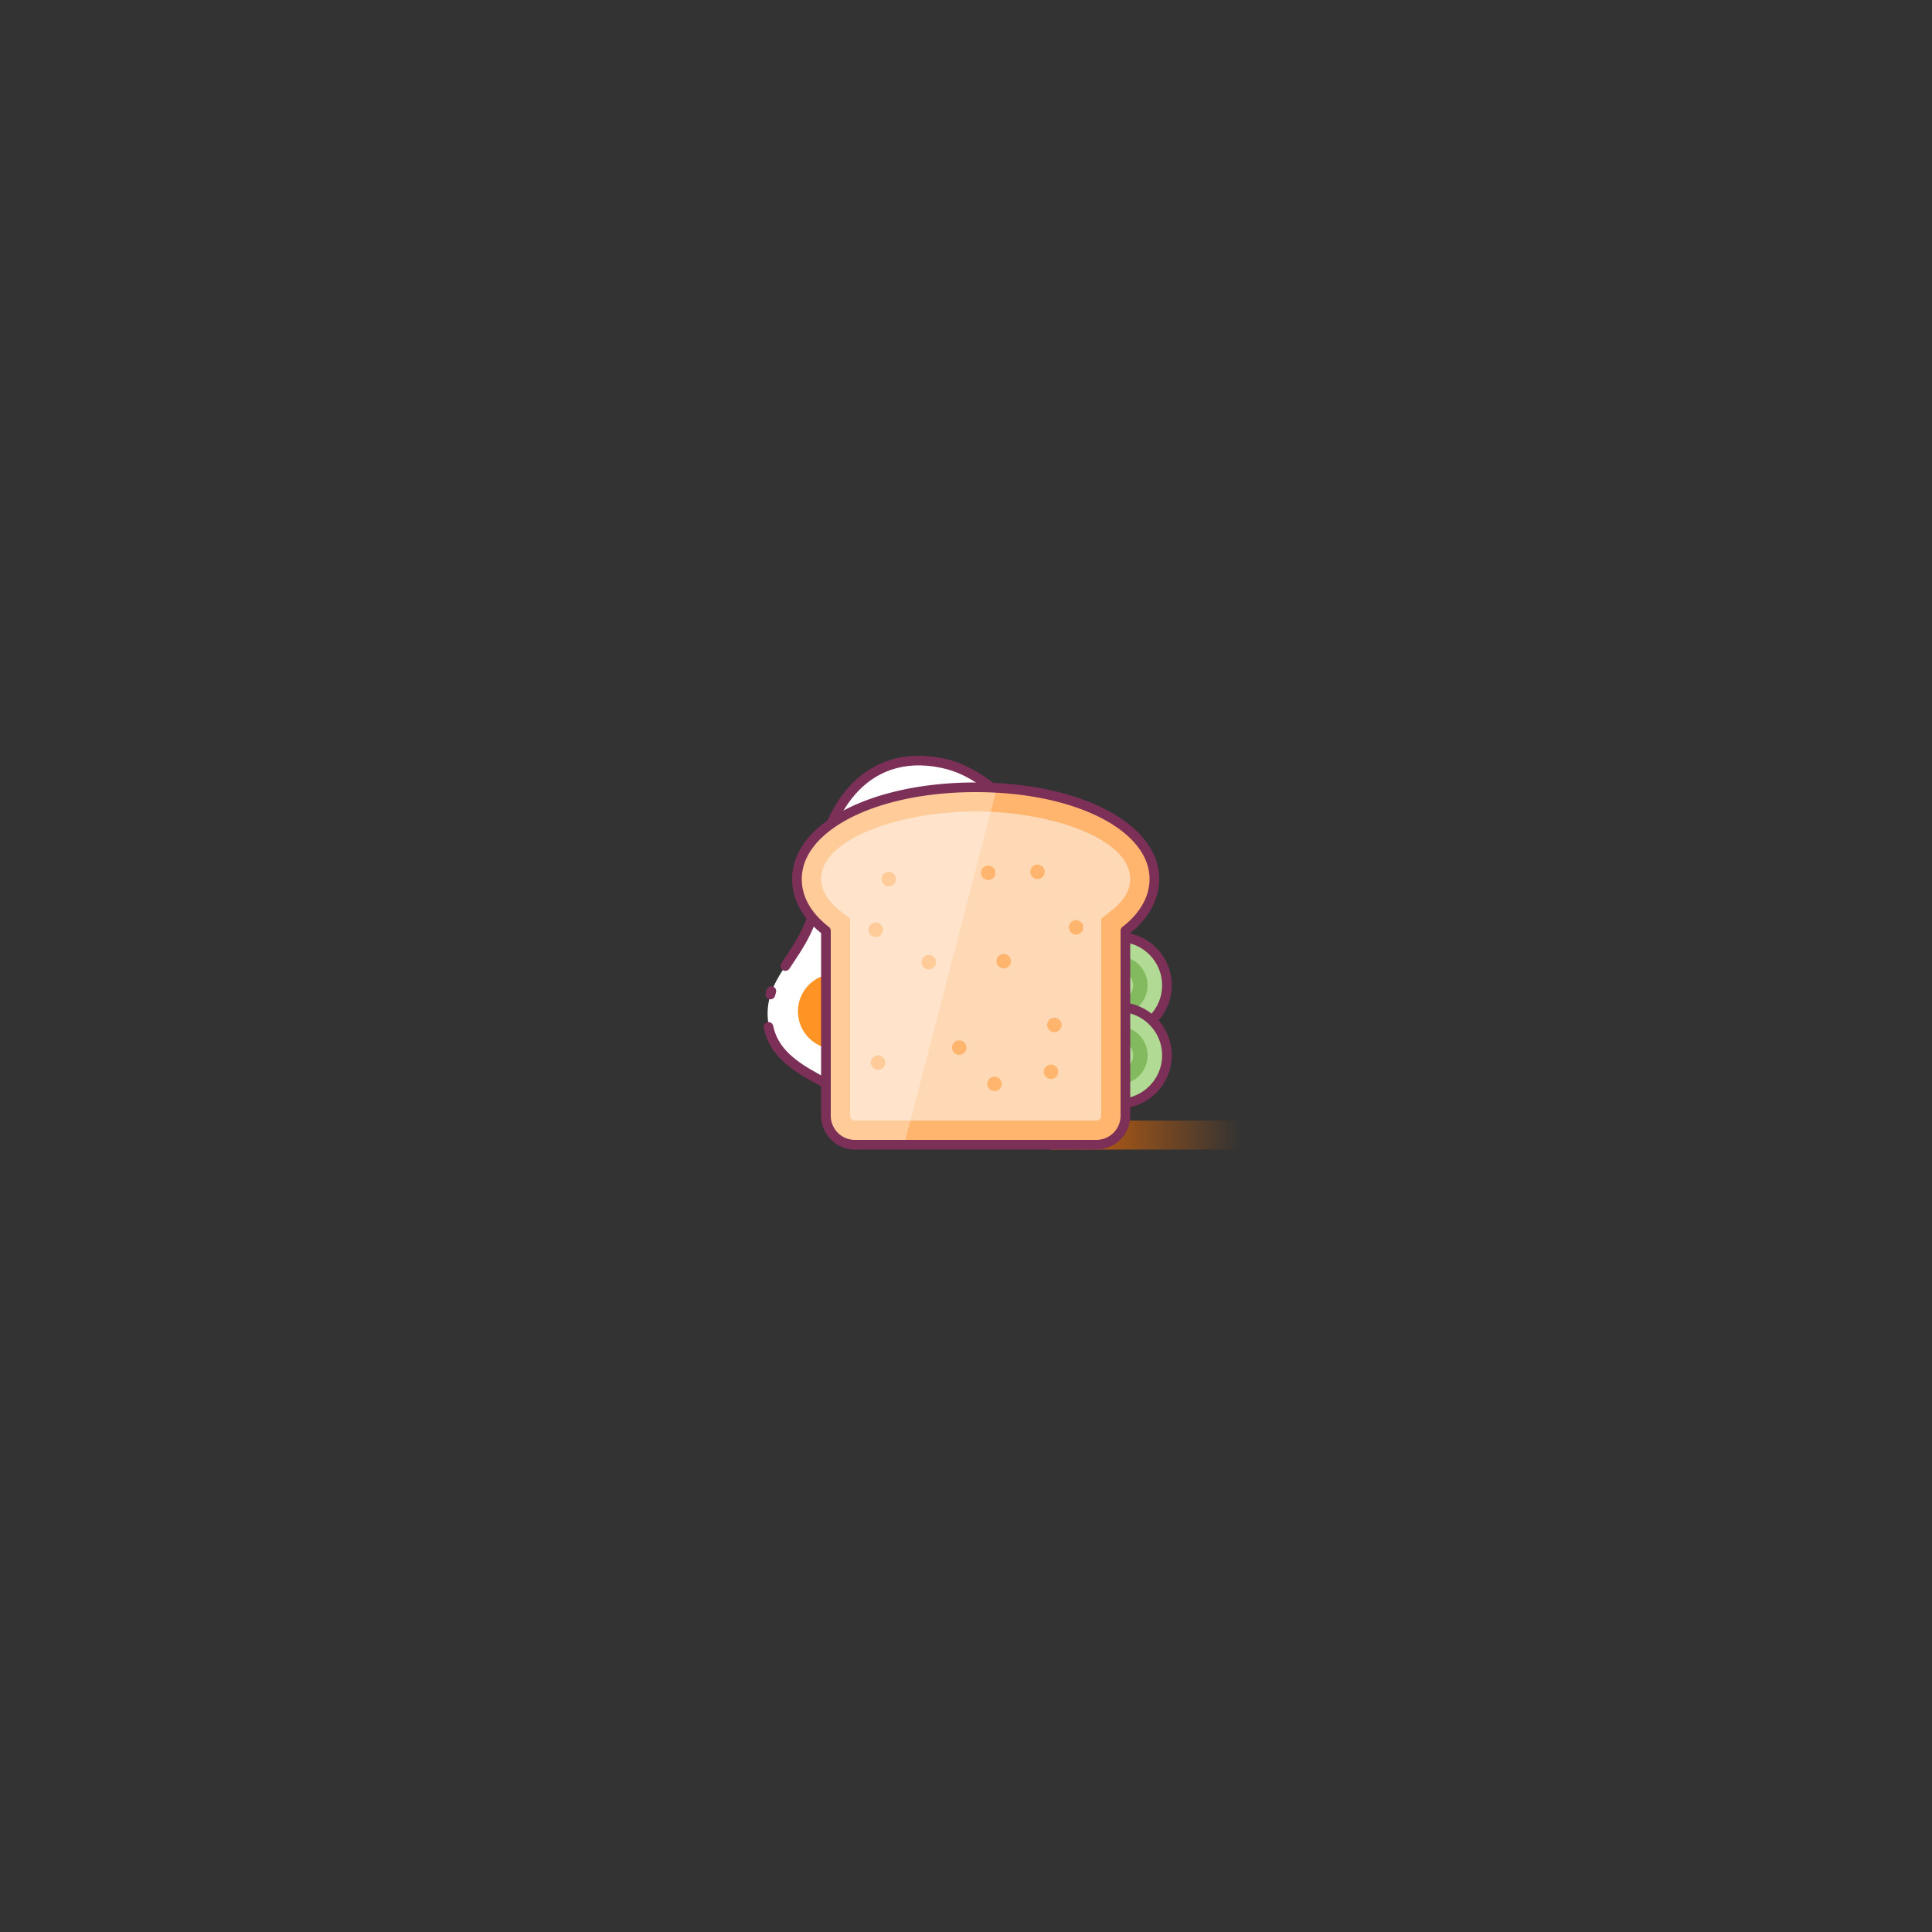 <svg id="Layer_1" data-name="Layer 1" xmlns="http://www.w3.org/2000/svg" xmlns:xlink="http://www.w3.org/1999/xlink" viewBox="0 0 400 400"><rect x="0" y="0" width="400" height="400" fill="#333333" stroke="none"/><defs><style>.cls-1,.cls-9{fill:#fff;}.cls-2{fill:none;stroke:#7c2f57;stroke-linecap:round;stroke-linejoin:round;stroke-width:2px;}.cls-3{fill:#ff9323;}.cls-4{fill:#b1db95;}.cls-5{fill:#83ba60;}.cls-6{opacity:0.8;fill:url(#linear-gradient);}.cls-7{fill:#ffb56d;}.cls-8{fill:#ffd9b5;}.cls-9{opacity:0.3;}</style><linearGradient id="linear-gradient" x1="217.58" y1="235" x2="257.58" y2="235" gradientUnits="userSpaceOnUse"><stop offset="0" stop-color="#fe7100"/><stop offset="0.98" stop-color="#fe7100" stop-opacity="0"/></linearGradient></defs><title>Food Icons</title><path class="cls-1" d="M229.6,175.3c-17.3,0-21.4-14.6-34.5-17.3-16.5-3.5-25.1,10.7-25.7,25s-11.5,17.8-10.4,28.3,16,12.7,25.7,21.3l35.7-1.3C232.1,217.2,229.6,175.3,229.6,175.3Z"/><path class="cls-2" d="M159.7,205.2l-.2.7"/><path class="cls-2" d="M159.1,212.6c2.1,10.2,16.2,11.7,25.5,20l35.7-1.3c11.8-14.2,9.3-56,9.3-56-17.3,0-21.4-14.6-34.5-17.3-16.5-3.5-25.1,10.7-25.7,25-.4,8-3.9,12.6-6.8,17"/><circle class="cls-3" cx="173" cy="209.4" r="7.8"/><circle class="cls-4" cx="231.6" cy="204" r="10"/><circle class="cls-5" cx="231.6" cy="204" r="6"/><circle class="cls-4" cx="231.6" cy="204" r="3"/><circle class="cls-2" cx="231.6" cy="204" r="10"/><circle class="cls-4" cx="231.6" cy="218.5" r="10"/><circle class="cls-5" cx="231.6" cy="218.5" r="6"/><circle class="cls-4" cx="231.6" cy="218.5" r="3"/><circle class="cls-2" cx="231.6" cy="218.5" r="10"/><rect class="cls-6" x="217.6" y="232" width="40" height="6"/><path class="cls-7" d="M177,237a6,6,0,0,1-6-6V192.7c-4.9-3.8-6-7.8-6-10.7,0-10.8,15.9-19,37-19s37,8.2,37,19c0,2.8-1.1,6.9-6,10.7V231a6,6,0,0,1-6,6Z"/><path class="cls-8" d="M177,232a1,1,0,0,1-1-1V190.2l-1.9-1.5c-2.7-2.1-4.1-4.4-4.1-6.7,0-8.4,16.5-14,32-14s32,5.6,32,14c0,2.4-1.4,4.6-4.1,6.7l-1.9,1.5V231a1,1,0,0,1-1,1Z"/><circle class="cls-7" cx="214.8" cy="180.5" r="1.5"/><circle class="cls-7" cx="207.8" cy="199" r="1.5"/><circle class="cls-7" cx="222.8" cy="192" r="1.5"/><circle class="cls-7" cx="181.3" cy="192.5" r="1.5"/><circle class="cls-7" cx="192.3" cy="199.2" r="1.5"/><circle class="cls-7" cx="218.3" cy="212.2" r="1.5"/><circle class="cls-7" cx="204.6" cy="180.7" r="1.5"/><circle class="cls-7" cx="217.6" cy="221.9" r="1.5"/><circle class="cls-7" cx="198.6" cy="216.9" r="1.5"/><circle class="cls-7" cx="205.9" cy="224.4" r="1.5"/><circle class="cls-7" cx="181.8" cy="220" r="1.5"/><circle class="cls-7" cx="184" cy="182" r="1.5"/><path class="cls-9" d="M206.4,163.1H202c-21.1,0-37,8.2-37,19,0,2.8,1.1,6.9,6,10.7V231a6,6,0,0,0,6,6h10.2Z"/><path class="cls-2" d="M177,237a6,6,0,0,1-6-6V192.7c-4.9-3.8-6-7.8-6-10.7,0-10.8,15.9-19,37-19s37,8.2,37,19c0,2.8-1.1,6.9-6,10.7V231a6,6,0,0,1-6,6Z"/></svg>